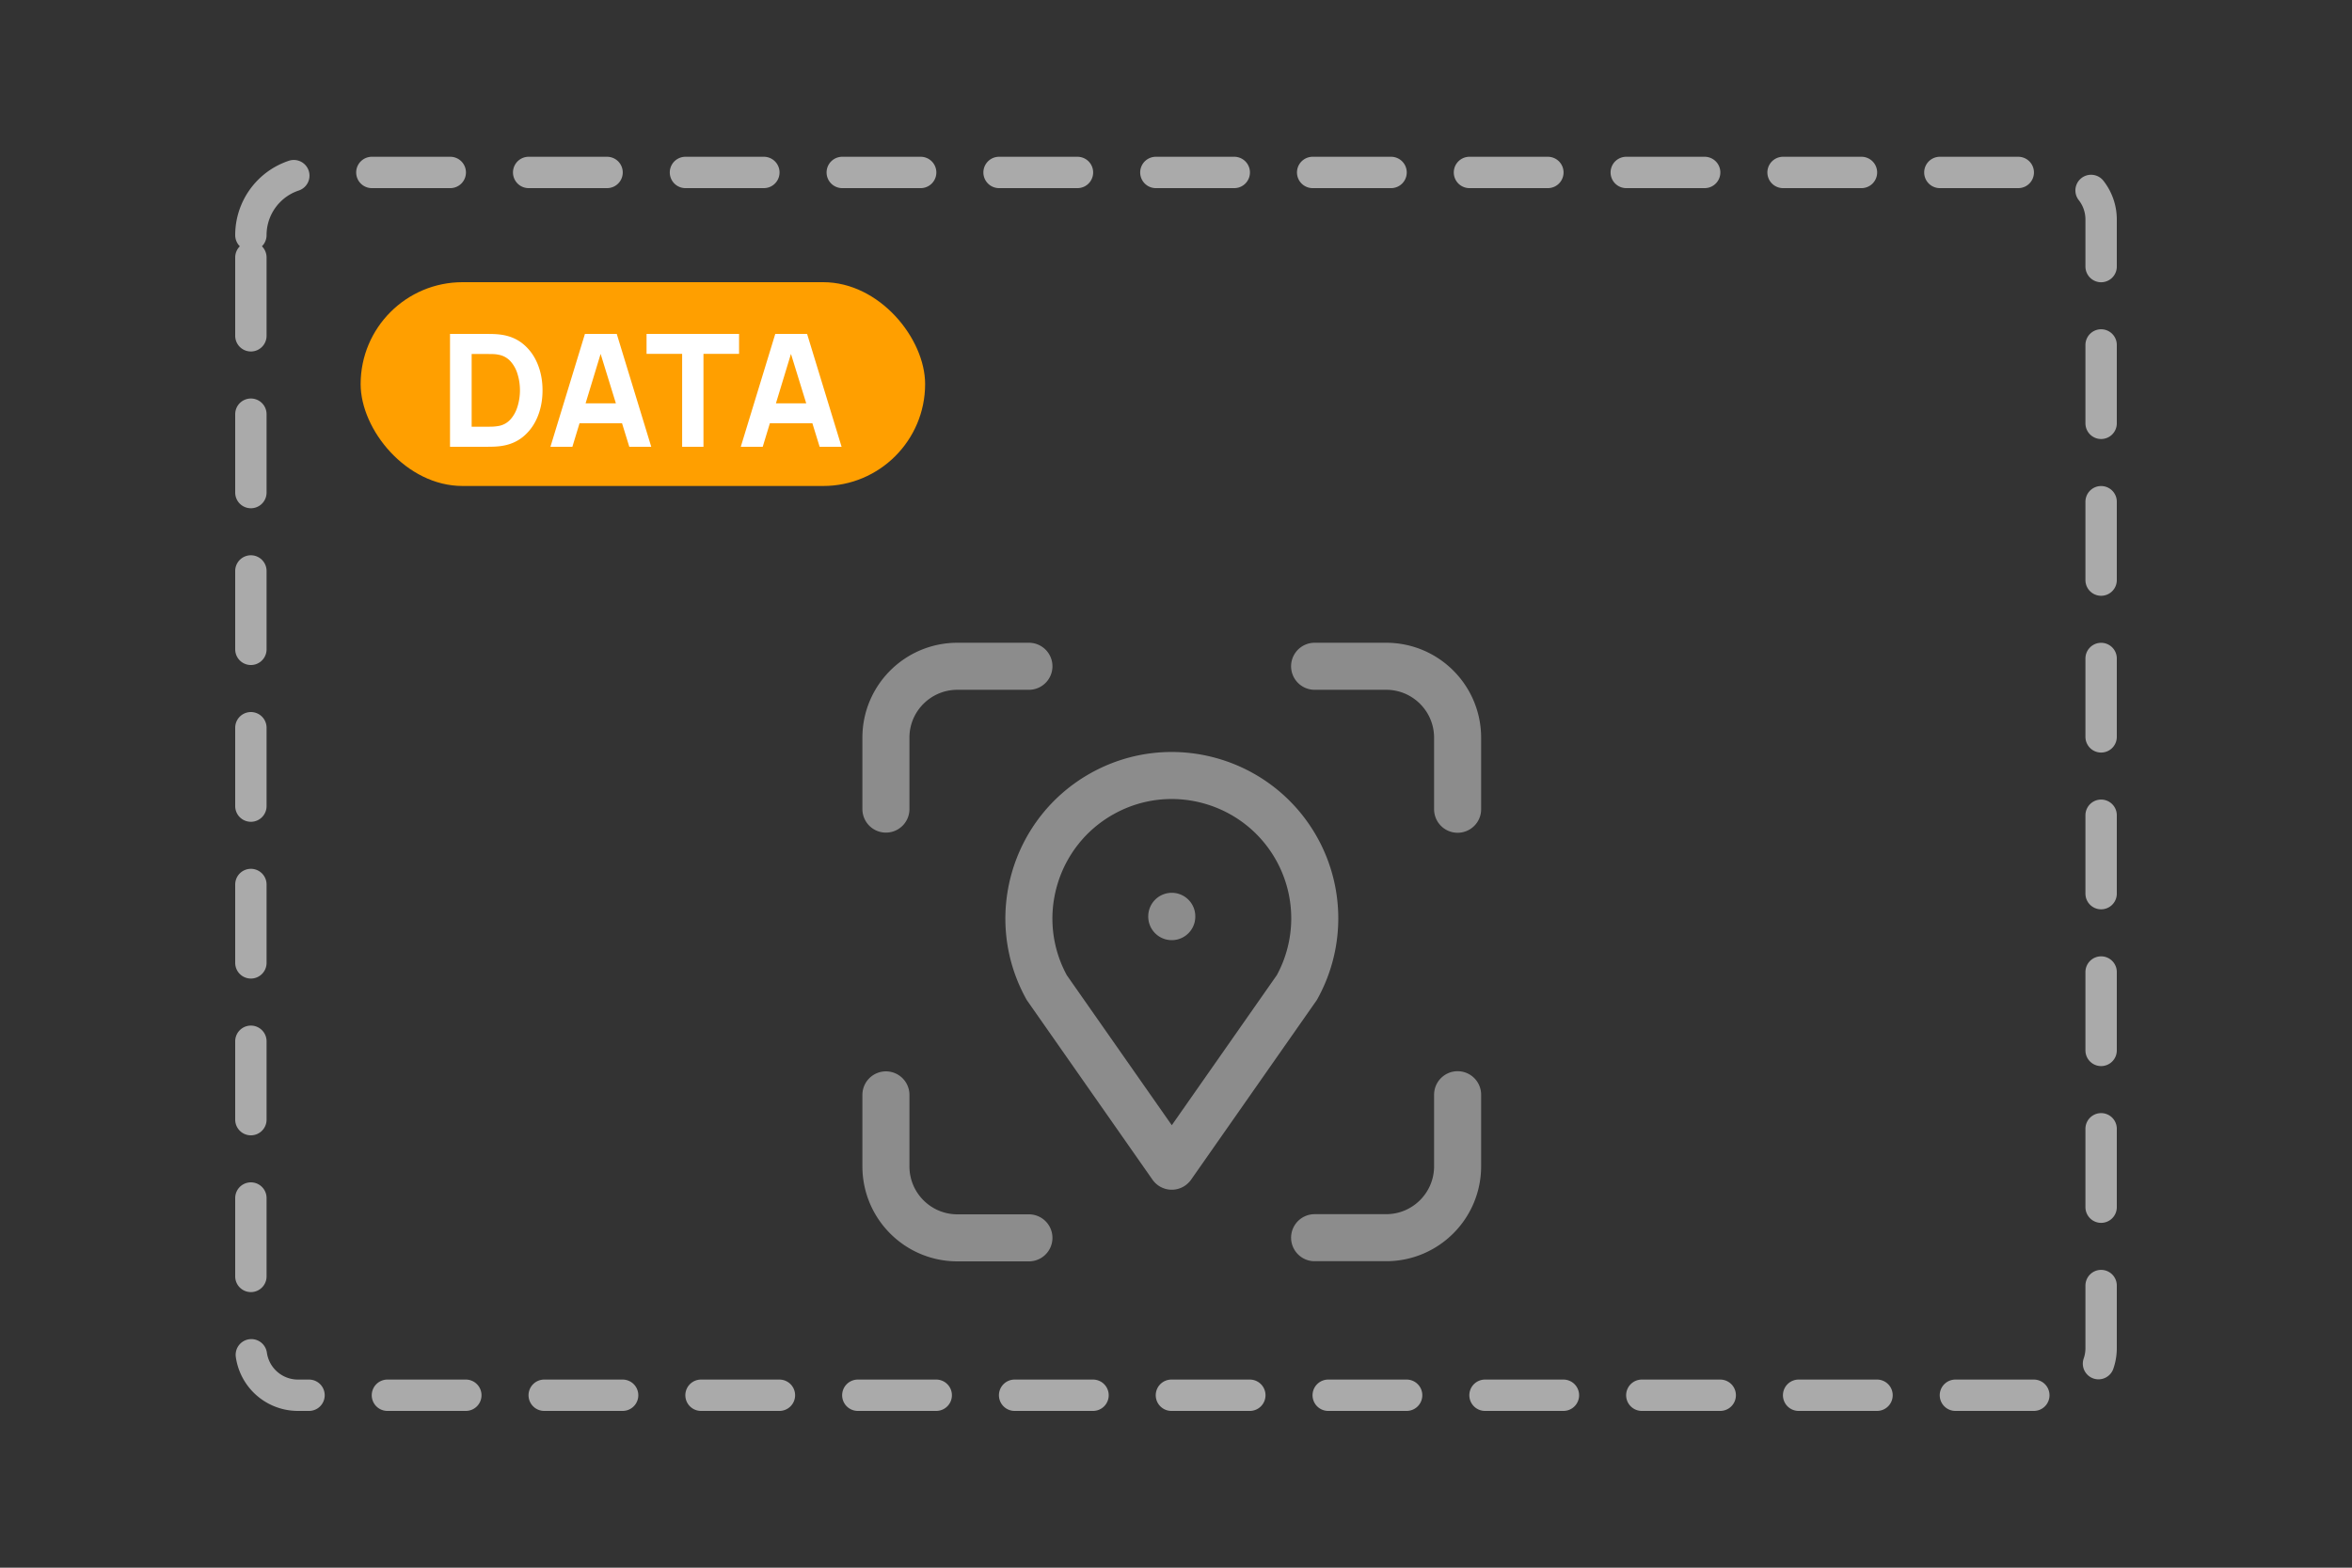 <svg xmlns="http://www.w3.org/2000/svg" fill="none" viewBox="0 0 150 100"><rect x="0" y="0" width="150" height="100" fill="#333333" stroke="none"/><path stroke="#AAA" stroke-dasharray="5 5" stroke-linecap="round" stroke-width="2" d="M16 15a4 4 0 0 1 4-4h111a3 3 0 0 1 3 3v72a3 3 0 0 1-3 3H19a3 3 0 0 1-3-3z"/><g clip-path="url(#a)"><rect width="36" height="13" x="23" y="18" fill="#FF9F00" rx="6.5"/><path fill="#fff" d="M28.7 28.5v-7.2h2.33l.35.005q.266.005.51.035.87.105 1.475.605t.92 1.27.315 1.685-.315 1.685-.92 1.27-1.475.605q-.244.03-.51.035l-.35.005zm1.38-1.28h.95q.135 0 .365-.005a3 3 0 0 0 .415-.045 1.32 1.32 0 0 0 .765-.44q.3-.345.44-.83a3.5 3.5 0 0 0 .145-1q0-.54-.15-1.025a2.1 2.1 0 0 0-.445-.82 1.33 1.33 0 0 0-.755-.425 2 2 0 0 0-.415-.045l-.365-.005h-.95zm5.024 1.28 2.2-7.2h2.03l2.2 7.2h-1.4l-1.96-6.35h.26l-1.93 6.35zm1.32-1.5v-1.27h3.8V27zm7.08 1.5v-5.93h-2.27V21.3h5.9v1.27h-2.27v5.93zm3.739 0 2.2-7.2h2.03l2.2 7.2h-1.4l-1.96-6.35h.26l-1.93 6.35zm1.32-1.5v-1.27h3.8V27z"/></g><g stroke="#AAA" stroke-linecap="round" stroke-linejoin="round" stroke-width="3" clip-path="url(#b)" opacity=".75"><path d="M56.5 51.61v-4.56c0-2.51 2.04-4.55 4.56-4.55h4.56M56.5 69.84v4.56c0 2.52 2.04 4.56 4.56 4.56h4.56M83.84 42.5h4.56c2.52 0 4.56 2.04 4.56 4.56v4.56m-9.12 27.33h4.56c2.52 0 4.56-2.04 4.56-4.56v-4.56M74.73 58.45v.02m0 15.92L66.76 63c-2.44-4.4-.84-9.95 3.56-12.39s9.95-.84 12.39 3.56a9.1 9.1 0 0 1 0 8.82l-7.97 11.39"/></g><defs><clipPath id="a"><rect width="36" height="13" x="23" y="18" fill="#fff" rx="6.5"/></clipPath><clipPath id="b"><path fill="#fff" d="M55 41h39.45v39.45H55z"/></clipPath></defs></svg>